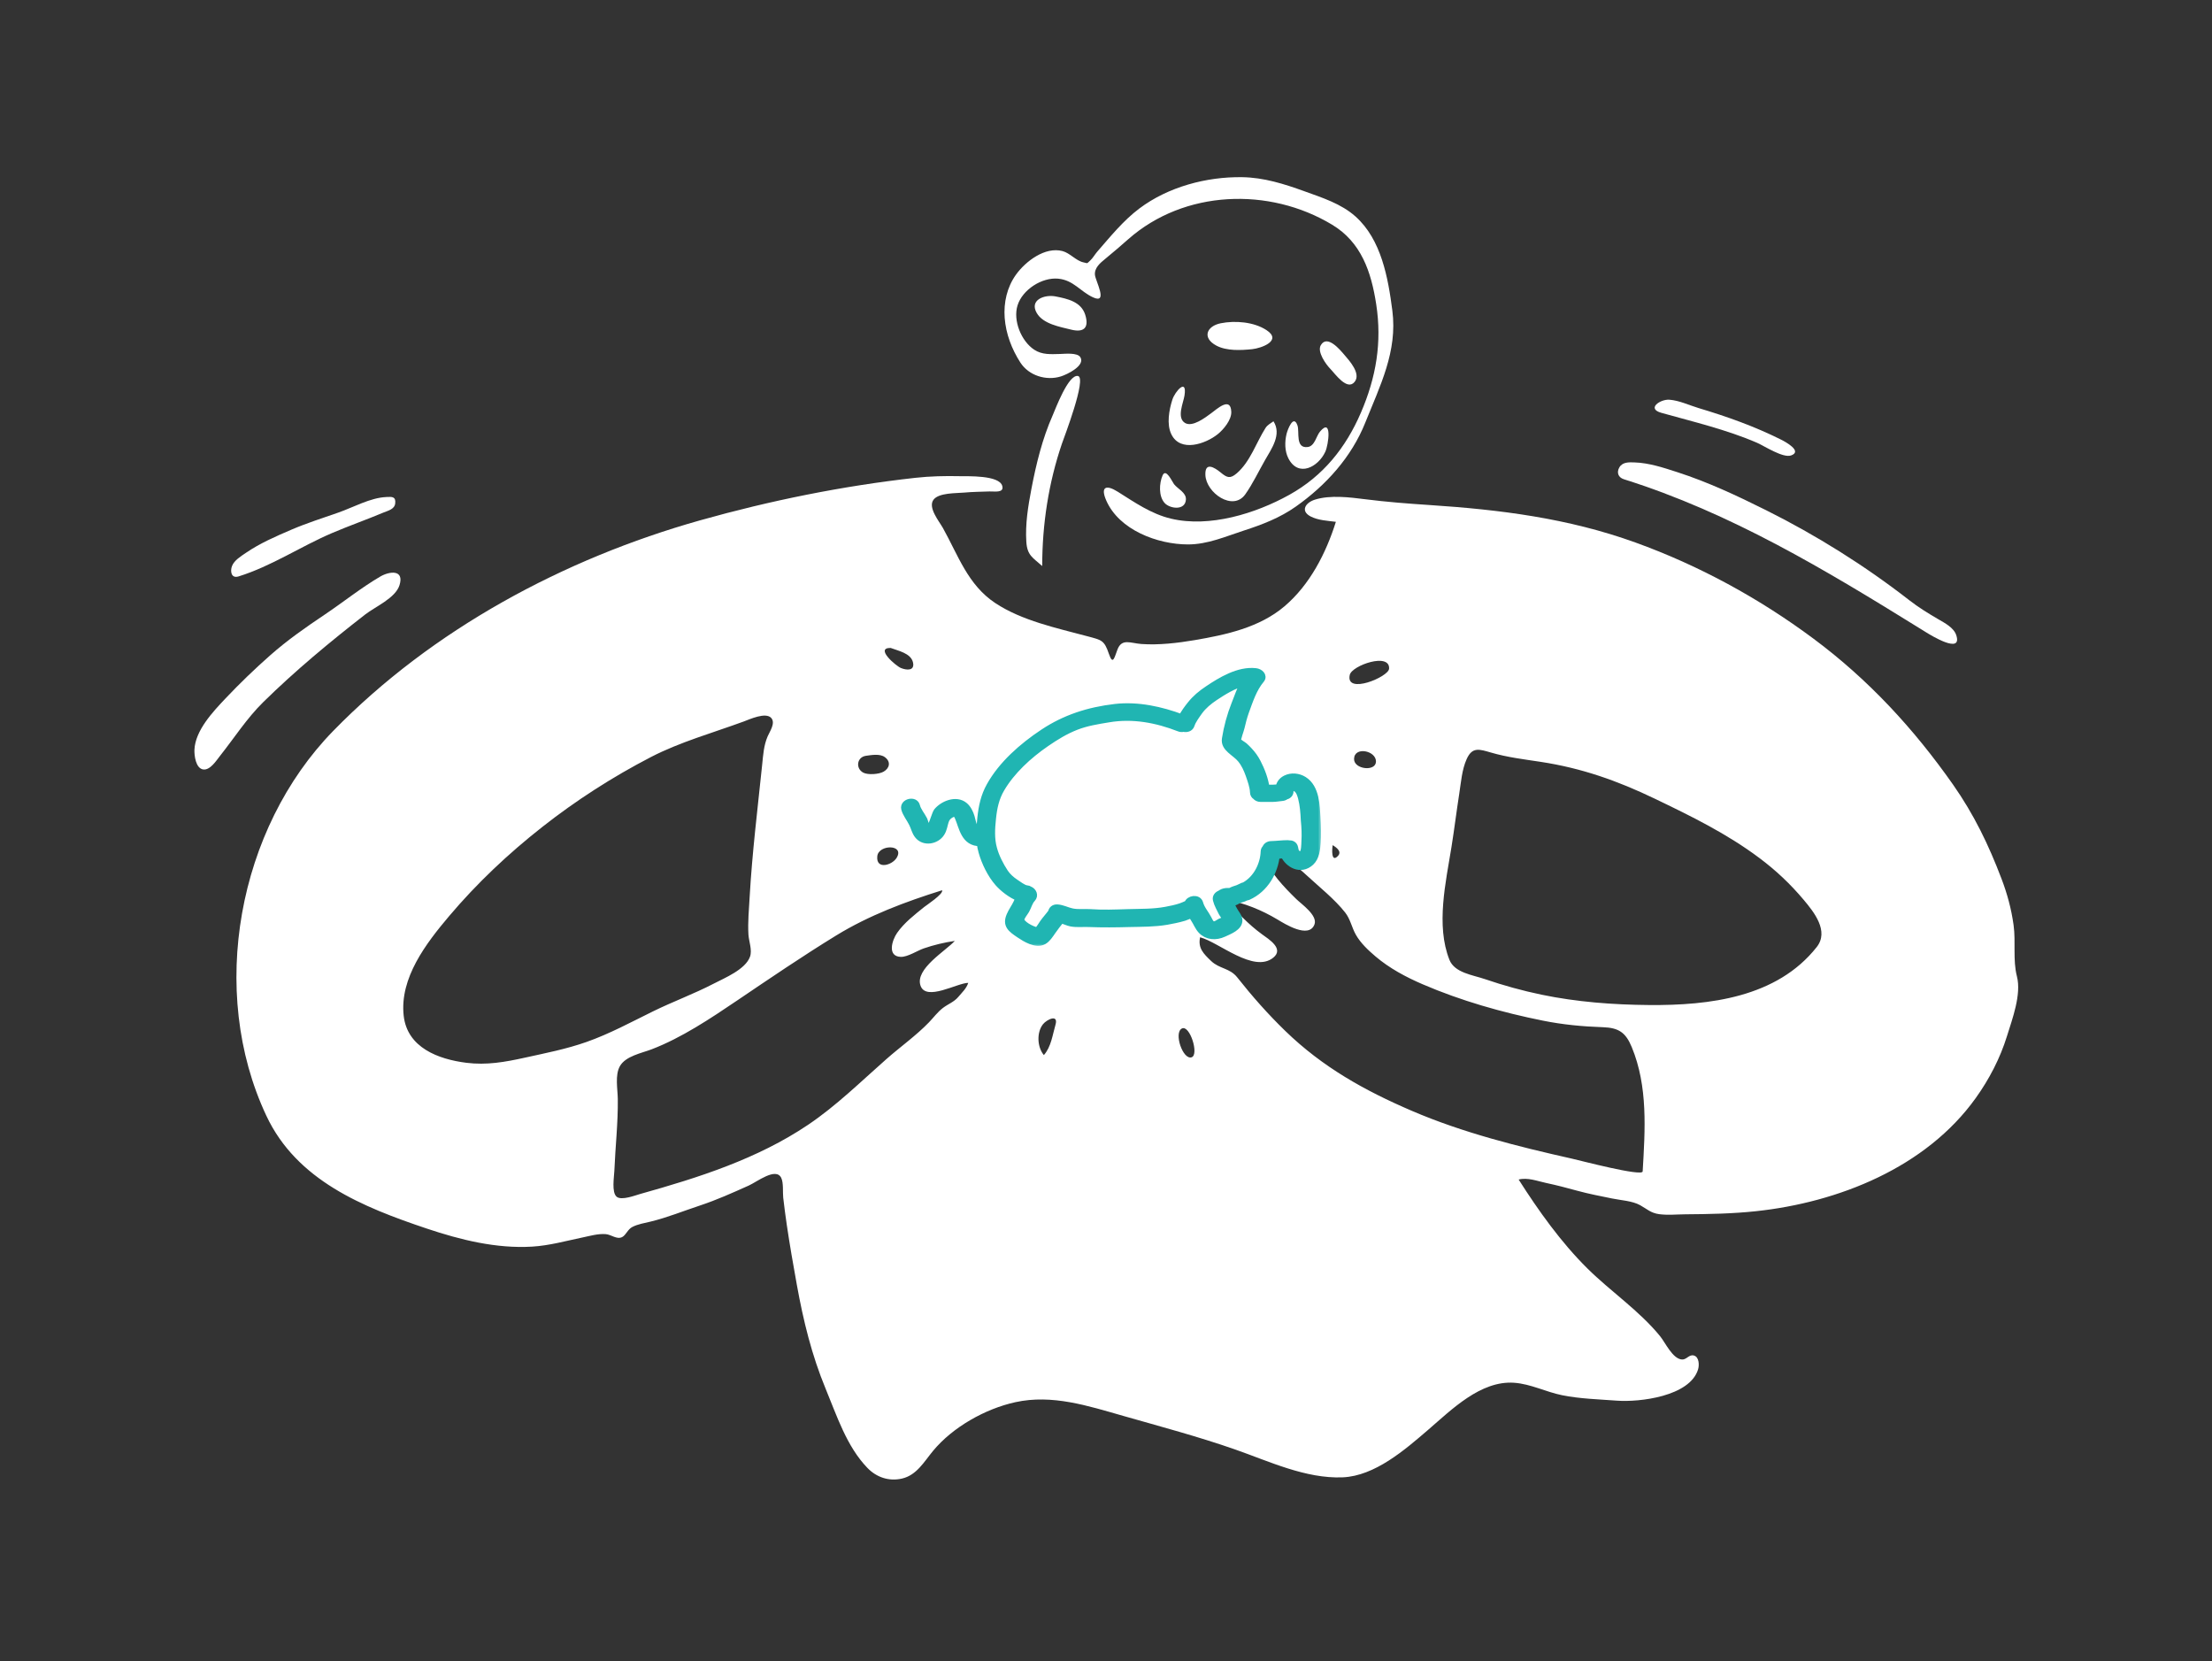 <svg width="313" height="235" viewBox="0 0 313 235" fill="none" xmlns="http://www.w3.org/2000/svg">
<rect x="0" y="0" width="313" height="235" fill="#333333" stroke="none"/>
<ellipse cx="157" cy="114" rx="24" ry="19" fill="white"/>
<path fill-rule="evenodd" clip-rule="evenodd" d="M257.07 133.986C251.435 141.134 241.855 142.263 233.347 142.193C228.238 142.151 223.118 141.766 218.109 140.725C215.409 140.163 212.727 139.42 210.117 138.526C208.394 137.936 205.828 137.641 205.095 135.794C203.16 130.922 204.583 124.811 205.38 119.866C205.785 117.35 206.09 114.82 206.484 112.302C206.736 110.691 206.857 108.909 207.532 107.402C208.322 105.637 209.32 105.99 210.992 106.477C213.295 107.15 215.66 107.429 218.028 107.791C223.807 108.673 228.849 110.453 234.101 112.975C239.294 115.469 244.332 117.93 248.964 121.398C251.311 123.155 253.334 125.063 255.218 127.302C256.673 129.033 258.845 131.734 257.07 133.986ZM232.439 165.735C232.393 166.504 223.562 164.181 222.4 163.92C214.775 162.21 206.998 160.262 199.799 157.172C193.08 154.287 187.16 150.987 181.872 145.863C179.407 143.474 177.19 140.959 175.069 138.28C174.006 136.937 172.553 137.093 171.368 135.957C170.301 134.935 169.484 134.137 169.817 132.608C172.482 133.31 177.402 137.724 180.165 135.495C181.739 134.225 179.556 132.898 178.547 132.162C176.652 130.777 175.032 129.069 173.525 127.277C176.112 127.778 178.52 128.747 180.771 130.096C181.771 130.695 185.199 132.867 185.997 130.796C186.488 129.521 184.164 127.919 183.439 127.214C181.659 125.482 179.738 123.461 178.793 121.133C181.129 120.591 183.331 122.396 184.922 123.867C186.688 125.499 188.853 127.213 190.334 129.094C191.098 130.065 191.264 131.211 191.861 132.257C192.532 133.435 193.606 134.444 194.633 135.315C196.611 136.994 198.924 138.23 201.298 139.253C206.724 141.589 212.54 143.242 218.323 144.402C221.161 144.971 223.928 145.233 226.808 145.33C229.046 145.405 230.037 146.074 230.891 148.136C233.204 153.716 232.784 159.855 232.439 165.735ZM166.023 123.217C164.73 124.428 163.048 125.187 161.695 126.351C160.505 127.375 159.132 128.468 157.804 129.296C156.386 130.18 155.326 129.561 154.049 128.761C152.55 127.822 150.827 127.442 149.283 126.602C143.946 123.697 137.415 116.578 138.412 110.042C138.834 107.271 140.266 104.546 142.867 103.289C145.229 102.147 148.663 101.514 151.19 102.468C152.615 103.006 153.635 104.195 154.549 105.363C155.614 106.725 156.021 106.51 157.106 105.196C159.047 102.847 162.247 100.785 165.411 100.835C166.983 100.86 168.545 101.191 169.962 101.844C170.154 101.933 170.261 102.2 170.453 102.291C170.69 102.403 171.078 102.171 171.243 102.275C171.658 102.537 172.072 103.358 172.311 103.774C173.271 105.444 174.999 108.719 173.257 110.125C173.256 110.125 173.335 112.027 173.311 112.244C173.188 113.378 172.796 114.315 172.291 115.353C170.773 118.47 168.533 120.869 166.023 123.217ZM168.604 149.589C167.378 149.97 166.058 146.129 167.233 145.516C168.354 144.931 169.714 149.245 168.604 149.589ZM149.35 144.996C148.926 146.447 148.747 148.094 147.708 149.275C146.758 148.147 146.664 146.066 147.586 144.907C148.112 144.245 149.815 143.411 149.35 144.996ZM188.578 119.571C188.571 119.608 190.053 120.316 189.33 121.091C188.342 122.15 188.478 120.09 188.578 119.571ZM194.702 107.744C194.685 109.211 191.579 108.857 191.601 107.381C191.628 105.565 194.72 106.189 194.702 107.744ZM190.994 95.481C191.302 94.138 196.705 92.269 196.557 94.61C196.484 95.784 190.342 98.337 190.994 95.481ZM135.607 141.039C135.001 141.767 134.141 142.054 133.415 142.613C132.653 143.198 132.109 143.958 131.444 144.646C129.618 146.534 127.42 148.085 125.451 149.819C121.829 153.007 118.36 156.434 114.344 159.138C107.169 163.969 98.848 166.612 90.588 168.925C89.903 169.117 87.932 169.891 87.255 169.314C86.525 168.693 86.896 166.506 86.93 165.679C87.067 162.289 87.462 158.859 87.419 155.474C87.401 154.084 86.994 152.107 87.72 150.835C88.53 149.414 90.791 148.999 92.19 148.464C96.442 146.839 100.538 144.098 104.294 141.559C108.911 138.437 113.574 135.264 118.325 132.35C122.98 129.496 128.115 127.584 133.308 125.954C133.548 126.459 131.071 128.086 130.787 128.314C129.429 129.408 127.951 130.542 126.943 131.985C126.229 133.007 125.496 135.32 127.468 135.379C128.423 135.408 129.836 134.484 130.703 134.185C132.134 133.691 133.608 133.344 135.106 133.118C133.819 134.536 129.456 137.081 130.25 139.438C131.02 141.725 135.474 139.056 137.008 139.056C136.756 139.854 136.125 140.416 135.607 141.039ZM82.982 147.422C80.129 148.425 77.205 148.995 74.261 149.643C71.455 150.26 68.861 150.726 65.987 150.364C62.018 149.865 57.626 148.221 57.123 143.712C56.526 138.369 60.3 133.459 63.54 129.626C67.483 124.962 71.911 120.792 76.71 117.017C81.504 113.245 86.677 109.92 92.098 107.113C96.222 104.977 100.879 103.681 105.239 102.078C106.069 101.773 108.363 100.702 109.139 101.589C109.766 102.307 108.913 103.504 108.627 104.17C108.069 105.47 107.993 106.778 107.849 108.174C107.206 114.406 106.432 120.636 106.076 126.895C105.977 128.639 105.802 130.463 105.904 132.209C105.96 133.176 106.463 134.407 106.128 135.351C105.484 137.165 102.535 138.366 100.972 139.177C98.173 140.628 95.21 141.71 92.383 143.098C89.279 144.622 86.256 146.27 82.982 147.422ZM122.545 106.929C123.328 106.821 124.501 106.608 125.199 107.115C126.109 107.777 125.87 108.697 125.03 109.177C124.366 109.556 122.812 109.66 122.156 109.316C121.038 108.73 121.227 107.11 122.545 106.929ZM126.881 121.359C126.249 122.413 123.936 123.104 124.137 121.138C124.31 119.454 128.047 119.419 126.881 121.359ZM126.023 91.67C127.04 92.064 128.886 92.402 129.188 93.71C129.468 94.928 128.314 94.847 127.482 94.512C126.797 94.237 123.745 91.649 126.023 91.67ZM285.394 138.128C284.8 135.816 285.253 133.257 284.925 130.889C284.607 128.593 284.035 126.484 283.213 124.32C281.395 119.531 279.312 115.22 276.364 111.017C270.813 103.102 264.372 96.13 256.595 90.349C248.917 84.641 240.415 80.003 231.409 76.752C221.859 73.305 212.245 72.105 202.174 71.444C199.166 71.247 196.161 71.013 193.171 70.633C190.985 70.356 188.245 70.013 186.084 70.683C184.726 71.104 183.968 72.288 185.447 73.065C186.496 73.616 187.868 73.681 189.027 73.828C187.628 78.272 185.351 82.732 181.744 85.792C178.222 88.78 173.509 89.805 169.065 90.562C166.654 90.973 163.956 91.291 161.508 91.114C159.961 91.002 158.753 90.285 158.129 91.879C157.696 92.987 157.491 94.202 156.919 92.53C156.244 90.553 155.912 90.566 153.811 90.004C149.513 88.856 144.586 87.808 140.836 85.325C136.946 82.749 135.593 78.582 133.422 74.701C132.884 73.742 131.264 71.8 132.092 70.701C132.849 69.696 135.311 69.797 136.438 69.692C137.628 69.581 138.825 69.576 140.018 69.53C140.71 69.503 142.101 69.787 141.822 68.754C141.403 67.197 136.906 67.397 135.789 67.371C133.712 67.325 131.607 67.373 129.541 67.601C119.296 68.734 108.959 70.829 99.045 73.623C79.81 79.043 61.181 89.031 47.143 103.419C33.669 117.23 29.4 140.213 37.684 157.848C41.988 167.013 51.331 170.778 60.387 173.819C65.164 175.422 70.222 176.677 75.3 176.374C77.737 176.229 80.049 175.573 82.426 175.078C83.462 174.863 84.641 174.519 85.706 174.606C86.512 174.671 87.286 175.411 88.042 175.018C88.579 174.739 88.812 173.938 89.467 173.597C90.255 173.188 91.209 173.04 92.059 172.833C94.422 172.259 96.711 171.328 99.021 170.565C101.409 169.776 103.663 168.759 105.955 167.731C107.113 167.212 109.791 165.102 110.545 166.645C110.889 167.349 110.742 168.707 110.826 169.446C110.973 170.737 111.145 172.026 111.333 173.312C111.749 176.144 112.246 178.964 112.755 181.781C113.674 186.863 114.859 191.728 116.839 196.508C118.421 200.325 119.809 204.651 122.746 207.688C124.028 209.013 125.777 209.61 127.616 209.193C129.707 208.719 130.749 206.819 132.018 205.283C134.812 201.903 139.424 199.313 143.683 198.381C148.898 197.239 153.978 198.909 158.956 200.328C164.221 201.83 169.581 203.26 174.75 205.065C179.566 206.747 184.766 209.231 189.989 209.015C194.544 208.826 198.798 205.119 202.083 202.294C205.382 199.456 209.507 195.301 214.251 195.635C216.607 195.801 218.753 196.937 221.048 197.399C223.567 197.906 226.247 197.978 228.808 198.167C231.988 198.402 239.102 197.573 240.278 193.748C240.452 193.18 240.454 192.012 239.704 191.785C239.015 191.576 238.663 192.382 238.01 192.345C236.681 192.27 235.643 189.954 234.913 189.057C231.967 185.436 227.926 182.735 224.621 179.464C220.888 175.771 217.702 171.297 214.889 166.884C216.161 166.553 217.533 167.102 218.763 167.363C220.259 167.68 221.715 168.062 223.189 168.468C224.813 168.915 226.46 169.223 228.108 169.563C229.338 169.817 230.97 169.894 232.08 170.511C233.049 171.049 233.59 171.628 234.793 171.784C236.016 171.943 237.272 171.809 238.501 171.801C241.825 171.778 245.142 171.716 248.45 171.365C260.14 170.123 272.531 165.179 279.561 155.366C281.472 152.697 283.013 149.74 283.986 146.602C284.746 144.152 286.055 140.7 285.394 138.128Z" fill="white"/>
<path fill-rule="evenodd" clip-rule="evenodd" d="M175.753 25.067C178.825 25.11 181.705 26.021 184.567 27.057C187.085 27.968 189.768 28.81 191.804 30.628C195.465 33.897 196.418 39.311 197.018 43.942C197.765 49.722 195.278 54.571 193.185 59.8C191.227 64.69 187.634 68.651 183.363 71.67C181.126 73.252 178.653 74.206 176.066 75.043C173.438 75.893 170.892 77.032 168.081 77.027C163.811 77.021 158.344 74.993 156.525 70.786C155.697 68.871 156.503 68.527 158.16 69.568C160.565 71.078 162.882 72.708 165.691 73.378C171.139 74.678 177.665 72.664 182.442 70.007C187.218 67.351 190.424 63.361 192.566 58.393C194.728 53.381 195.568 48.442 194.734 43.039C194.028 38.46 192.622 34.277 188.496 31.791C179.588 26.426 167.586 26.858 159.664 33.831C158.578 34.787 157.504 35.717 156.385 36.63C155.673 37.21 154.835 37.906 154.938 38.91C155.027 39.769 156.859 43.081 154.653 42.064C152.864 41.239 151.893 39.626 149.726 39.426C147.421 39.214 144.671 40.985 143.981 43.214C143.323 45.341 144.496 48.251 146.334 49.471C147.472 50.227 148.724 50.11 150.016 50.08C150.657 50.064 152.442 49.856 152.867 50.534C153.617 51.733 150.968 52.993 150.113 53.258C148.033 53.904 145.574 53.144 144.379 51.287C143.163 49.399 142.331 47.214 142.163 44.965C142.003 42.81 142.492 40.629 143.763 38.859C145.116 36.977 147.872 34.868 150.343 35.522C151.415 35.805 152.277 36.913 153.33 37.124C153.994 37.257 153.714 37.352 154.265 36.859C154.614 36.547 154.944 35.97 155.267 35.6C157.121 33.471 158.955 31.198 161.225 29.494C165.295 26.439 170.704 24.995 175.753 25.067ZM164.499 67.281C164.98 66.152 165.864 68.165 166.126 68.502C166.643 69.167 167.861 69.685 167.808 70.667C167.721 72.289 165.511 71.988 164.775 71.142C163.936 70.179 164.024 68.395 164.499 67.281ZM180.198 59.605C181.39 61.462 179.937 63.468 178.995 65.112C178.094 66.684 177.257 68.461 176.208 69.939C174.466 72.393 170.677 69.739 170.564 67.216C170.478 65.286 171.846 66.126 172.724 66.847C173.627 67.59 174.055 67.775 175.003 66.964C176.908 65.331 177.764 62.602 179.081 60.535C179.342 60.125 179.815 59.878 180.198 59.605ZM183.596 60.202C183.904 61.1 183.259 63.481 185.052 63.243C186.042 63.111 186.254 61.69 186.775 61.069C188.526 58.984 187.989 62.928 187.531 63.916C186.523 66.092 183.699 67.591 182.299 64.831C181.779 63.804 181.781 62.508 182.045 61.404C182.189 60.803 183.029 58.543 183.596 60.202ZM167.61 55.947C167.451 56.995 166.466 59.084 167.669 59.834C168.727 60.494 170.571 59.06 171.386 58.462C172.233 57.84 174.152 56.055 174.228 58.276C174.266 59.408 173.133 60.766 172.325 61.418C170.6 62.808 167.016 64.055 165.745 61.438C165.052 60.012 165.431 57.983 165.889 56.546C166.26 55.381 167.993 53.415 167.61 55.947ZM190.233 50.208C190.935 51.023 192.599 52.849 191.694 54.01C190.636 55.367 188.918 52.877 188.24 52.184C187.63 51.56 186.346 49.783 186.893 48.84C187.8 47.28 189.617 49.492 190.233 50.208ZM179.2 46.698C181.495 48.193 178.478 49.269 177.171 49.403C175.589 49.564 173.567 49.671 172.114 48.895C170.055 47.795 170.741 46.133 172.737 45.735C174.784 45.328 177.42 45.538 179.2 46.698ZM149.372 41.939C151.059 42.268 152.986 42.695 153.561 44.535C154.154 46.436 153.302 47.066 151.578 46.639C149.984 46.242 147.602 45.844 146.701 44.286C145.624 42.425 147.807 41.635 149.372 41.939Z" fill="white"/>
<path fill-rule="evenodd" clip-rule="evenodd" d="M56.531 82.789C55.965 84.618 53.099 85.831 51.67 86.942C46.671 90.831 41.786 94.88 37.267 99.319C34.921 101.622 33.146 104.409 31.112 106.971C30.616 107.596 29.736 108.997 28.763 108.865C27.695 108.722 27.479 106.882 27.513 106.079C27.63 103.34 30.131 100.694 31.916 98.808C33.923 96.687 36.068 94.62 38.26 92.689C40.672 90.562 43.291 88.735 45.959 86.946C48.579 85.189 51.09 83.159 53.815 81.568C55.099 80.818 57.23 80.533 56.531 82.789ZM231.272 65.423C233.359 65.489 235.395 66.173 237.363 66.809C241.691 68.207 245.814 70.146 249.88 72.172C257.007 75.725 263.866 80.023 270.153 84.91C271.467 85.932 272.814 86.759 274.244 87.595C275.158 88.13 276.462 88.782 276.815 89.873C277.71 92.644 273.192 89.863 272.551 89.465L271.649 88.905C258.272 80.615 244.91 72.559 229.779 67.805C228.973 67.552 228.722 66.833 229.145 66.12C229.604 65.347 230.497 65.399 231.272 65.423ZM55.923 71.224C55.826 72.068 54.87 72.26 54.225 72.531C51.82 73.541 49.354 74.403 46.955 75.43C42.502 77.337 38.413 80.104 33.765 81.55C32.703 81.882 32.547 80.81 32.831 80.08C33.148 79.266 34.099 78.695 34.787 78.224C36.771 76.864 39.022 75.887 41.226 74.942C43.411 74.005 45.66 73.297 47.901 72.511C49.983 71.781 52.399 70.422 54.635 70.322L54.733 70.317C55.444 70.281 56.035 70.233 55.923 71.224ZM235.07 58.403C232.943 57.805 234.953 56.458 236.217 56.553C237.627 56.658 238.99 57.324 240.328 57.726C244.417 58.954 248.208 60.297 252.028 62.202C252.598 62.487 255.108 63.836 253.448 64.433C252.297 64.847 249.61 63.071 248.622 62.645C244.28 60.773 239.615 59.681 235.07 58.403Z" fill="white"/>
<path fill-rule="evenodd" clip-rule="evenodd" d="M150.267 62.762C150.533 61.982 153.822 53.454 152.534 53.196C151.171 52.924 149.348 57.872 148.953 58.766C147.492 62.068 146.627 65.611 145.949 69.152C145.477 71.618 145.062 74.145 145.227 76.666C145.354 78.603 146.155 78.897 147.474 80.084C147.474 74.199 148.368 68.333 150.267 62.762Z" fill="white"/>
<mask id="path-6-outside-1" maskUnits="userSpaceOnUse" x="127" y="94" width="60" height="40" fill="black">
<rect fill="white" x="127" y="94" width="60" height="40"/>
<path d="M186.356 115.746C186.248 114.046 186.248 111.46 184.477 110.351C183.722 109.889 182.75 109.778 181.93 110.185C181.347 110.48 181.088 110.924 180.98 111.441C180.721 111.478 180.462 111.515 180.181 111.515C179.836 111.515 179.49 111.515 179.145 111.515C178.994 110.295 178.475 108.947 177.914 107.875C177.612 107.283 177.223 106.729 176.748 106.23C176.532 106.008 176.316 105.768 176.079 105.565C175.863 105.38 175.237 105.048 175.129 104.826C175.021 104.586 175.539 103.255 175.604 102.941C175.777 102.184 175.971 101.444 176.23 100.705C176.791 99.172 177.331 97.453 178.432 96.141C178.864 95.624 178.259 95.088 177.677 95.032C175.258 94.755 172.732 96.308 170.94 97.509C169.99 98.137 169.148 98.839 168.479 99.689C168.047 100.225 167.551 100.89 167.227 101.555C164.291 100.465 161.031 99.726 157.792 100.096C154.014 100.539 150.711 101.611 147.666 103.625C144.644 105.62 141.751 108.189 140.088 111.182C139.268 112.642 138.965 114.12 138.793 115.728C138.728 116.393 138.663 117.058 138.663 117.742C137.756 117.65 137.584 116.116 137.411 115.58C137.238 115.026 136.958 114.416 136.483 114.01C135.295 112.993 133.374 113.825 132.575 114.841C132.359 115.118 131.711 117.483 131.366 117.391C131.085 117.317 130.848 116.227 130.74 116.005C130.437 115.395 129.833 114.693 129.682 114.028C129.466 113.104 127.803 113.492 128.019 114.416C128.192 115.118 128.775 115.82 129.099 116.486C129.379 117.021 129.487 117.65 129.876 118.149C130.74 119.276 132.488 118.943 133.179 117.853C133.525 117.317 133.568 116.726 133.762 116.153C133.892 115.802 134.043 115.562 134.388 115.321C135.079 114.86 135.382 115.063 135.619 115.673C136.202 117.021 136.461 119.257 138.706 119.22C138.75 119.664 138.836 120.089 138.965 120.532C139.376 121.992 140.196 123.711 141.254 124.912C141.902 125.651 143.068 126.593 144.233 127.037C144.104 127.258 143.996 127.499 143.888 127.739C143.607 128.349 143.176 128.903 142.916 129.531C142.334 130.88 143.068 131.416 144.255 132.21C145.054 132.746 146.587 133.726 147.666 133.134C148.184 132.839 148.573 132.229 148.875 131.785C149.264 131.213 149.717 130.658 150.149 130.104C150.624 130.252 151.099 130.492 151.574 130.584C152.416 130.732 153.258 130.621 154.1 130.658C156.022 130.732 157.9 130.714 159.843 130.658C161.614 130.621 163.341 130.64 165.09 130.344C165.91 130.196 166.752 130.03 167.551 129.79C167.896 129.679 168.242 129.513 168.587 129.365C168.717 129.587 168.846 129.808 168.997 130.03C169.343 130.547 169.559 131.157 169.99 131.619C170.811 132.488 172.02 132.58 173.143 132.063C173.985 131.675 175.323 131.176 175.302 130.196C175.28 129.66 174.827 129.217 174.589 128.755C174.416 128.422 174.201 128.053 174.049 127.683C174.179 127.683 174.308 127.702 174.395 127.683C174.762 127.628 174.935 127.48 175.237 127.332C175.453 127.221 175.69 127.184 175.928 127.092C176.057 127.037 176.165 126.981 176.295 126.926C176.403 126.907 176.489 126.889 176.597 126.852C179.037 125.762 180.354 123.304 180.591 121.013C180.958 120.994 181.325 120.957 181.692 120.939C182.297 122.269 184.046 123.286 185.471 121.974C186.205 121.29 186.313 120.144 186.377 119.257C186.464 118.075 186.421 116.892 186.356 115.746ZM184.65 119.054C184.629 119.461 184.65 120.532 184.283 120.828C184.002 121.068 183.571 120.846 183.42 120.643C183.268 120.458 183.225 120.144 183.182 119.922C183.096 119.516 182.75 119.368 182.383 119.387C182.34 119.387 182.275 119.368 182.21 119.368C181.433 119.368 180.678 119.479 179.9 119.497C179.469 119.497 179.188 119.738 179.101 120.015C178.972 120.126 178.886 120.292 178.886 120.477C178.821 122.269 177.892 124.32 176.079 125.318C175.993 125.337 175.928 125.355 175.863 125.374C175.625 125.466 175.41 125.614 175.151 125.706C174.87 125.817 174.589 125.872 174.33 126.002C174.049 126.15 174.093 126.131 173.747 126.131C173.402 126.131 173.099 126.187 172.819 126.353C172.776 126.39 172.711 126.427 172.668 126.464C172.301 126.593 172.02 126.907 172.128 127.314C172.279 127.942 172.646 128.552 172.927 129.143C172.991 129.291 173.51 129.919 173.466 130.048C173.423 130.178 172.819 130.363 172.689 130.437C172.409 130.584 172.02 130.917 171.675 130.843C171.286 130.769 171.113 130.289 170.962 130.012C170.573 129.254 169.969 128.607 169.753 127.794C169.537 126.981 168.242 127.184 168.069 127.868C167.724 128.016 167.4 128.182 167.054 128.293C166.385 128.515 165.651 128.663 164.96 128.792C163.168 129.125 161.398 129.069 159.606 129.125C157.814 129.18 156.065 129.254 154.273 129.125C153.409 129.069 152.546 129.198 151.682 129.014C150.97 128.866 150.365 128.515 149.631 128.459C149.134 128.422 148.854 128.718 148.811 129.051C148.444 129.568 147.99 130.048 147.623 130.566C147.364 130.935 147.127 131.379 146.781 131.712C145.896 131.545 144.428 130.714 144.449 130.104C144.471 129.679 144.968 129.143 145.183 128.755C145.486 128.219 145.615 127.572 146.047 127.129C146.457 126.685 146.177 126.113 145.723 125.909C145.594 125.817 145.443 125.762 145.227 125.743C144.795 125.706 143.996 125.078 143.672 124.875C143.068 124.468 142.571 124.025 142.182 123.452C141.513 122.436 140.887 121.216 140.585 120.07C140.196 118.703 140.282 117.225 140.434 115.82C140.585 114.324 140.865 112.919 141.664 111.57C143.132 109.076 145.507 106.877 148.033 105.14C149.35 104.235 150.754 103.366 152.287 102.775C153.755 102.202 155.288 101.962 156.864 101.703C160.318 101.112 163.708 101.777 166.838 102.997C167.054 103.089 167.27 103.089 167.464 103.034C167.896 103.144 168.393 103.034 168.544 102.553C168.738 101.925 169.3 101.186 169.688 100.631C170.271 99.837 171.048 99.19 171.912 98.617C173.035 97.878 174.524 96.917 176.036 96.566C175.496 97.546 175.151 98.617 174.74 99.634C174.114 101.204 173.661 102.886 173.402 104.53C173.186 105.861 174.805 106.433 175.604 107.431C176.144 108.097 176.468 108.836 176.748 109.612C177.007 110.369 177.353 111.293 177.374 112.088C177.374 112.346 177.504 112.55 177.698 112.661C177.828 112.827 178.065 112.956 178.367 112.956C178.929 112.956 179.512 112.956 180.073 112.956C180.526 112.956 180.937 112.864 181.39 112.827C181.606 112.808 181.779 112.753 181.908 112.642C182.232 112.568 182.534 112.346 182.534 111.958C182.556 111.441 182.858 111.182 183.463 111.57C183.894 111.866 184.067 112.494 184.175 112.901C184.434 113.899 184.521 115.007 184.564 116.024C184.672 117.058 184.715 118.075 184.65 119.054Z"/>
</mask>
<path d="M186.356 115.746C186.248 114.046 186.248 111.46 184.477 110.351C183.722 109.889 182.75 109.778 181.93 110.185C181.347 110.48 181.088 110.924 180.98 111.441C180.721 111.478 180.462 111.515 180.181 111.515C179.836 111.515 179.49 111.515 179.145 111.515C178.994 110.295 178.475 108.947 177.914 107.875C177.612 107.283 177.223 106.729 176.748 106.23C176.532 106.008 176.316 105.768 176.079 105.565C175.863 105.38 175.237 105.048 175.129 104.826C175.021 104.586 175.539 103.255 175.604 102.941C175.777 102.184 175.971 101.444 176.23 100.705C176.791 99.172 177.331 97.453 178.432 96.141C178.864 95.624 178.259 95.088 177.677 95.032C175.258 94.755 172.732 96.308 170.94 97.509C169.99 98.137 169.148 98.839 168.479 99.689C168.047 100.225 167.551 100.89 167.227 101.555C164.291 100.465 161.031 99.726 157.792 100.096C154.014 100.539 150.711 101.611 147.666 103.625C144.644 105.62 141.751 108.189 140.088 111.182C139.268 112.642 138.965 114.12 138.793 115.728C138.728 116.393 138.663 117.058 138.663 117.742C137.756 117.65 137.584 116.116 137.411 115.58C137.238 115.026 136.958 114.416 136.483 114.01C135.295 112.993 133.374 113.825 132.575 114.841C132.359 115.118 131.711 117.483 131.366 117.391C131.085 117.317 130.848 116.227 130.74 116.005C130.437 115.395 129.833 114.693 129.682 114.028C129.466 113.104 127.803 113.492 128.019 114.416C128.192 115.118 128.775 115.82 129.099 116.486C129.379 117.021 129.487 117.65 129.876 118.149C130.74 119.276 132.488 118.943 133.179 117.853C133.525 117.317 133.568 116.726 133.762 116.153C133.892 115.802 134.043 115.562 134.388 115.321C135.079 114.86 135.382 115.063 135.619 115.673C136.202 117.021 136.461 119.257 138.706 119.22C138.75 119.664 138.836 120.089 138.965 120.532C139.376 121.992 140.196 123.711 141.254 124.912C141.902 125.651 143.068 126.593 144.233 127.037C144.104 127.258 143.996 127.499 143.888 127.739C143.607 128.349 143.176 128.903 142.916 129.531C142.334 130.88 143.068 131.416 144.255 132.21C145.054 132.746 146.587 133.726 147.666 133.134C148.184 132.839 148.573 132.229 148.875 131.785C149.264 131.213 149.717 130.658 150.149 130.104C150.624 130.252 151.099 130.492 151.574 130.584C152.416 130.732 153.258 130.621 154.1 130.658C156.022 130.732 157.9 130.714 159.843 130.658C161.614 130.621 163.341 130.64 165.09 130.344C165.91 130.196 166.752 130.03 167.551 129.79C167.896 129.679 168.242 129.513 168.587 129.365C168.717 129.587 168.846 129.808 168.997 130.03C169.343 130.547 169.559 131.157 169.99 131.619C170.811 132.488 172.02 132.58 173.143 132.063C173.985 131.675 175.323 131.176 175.302 130.196C175.28 129.66 174.827 129.217 174.589 128.755C174.416 128.422 174.201 128.053 174.049 127.683C174.179 127.683 174.308 127.702 174.395 127.683C174.762 127.628 174.935 127.48 175.237 127.332C175.453 127.221 175.69 127.184 175.928 127.092C176.057 127.037 176.165 126.981 176.295 126.926C176.403 126.907 176.489 126.889 176.597 126.852C179.037 125.762 180.354 123.304 180.591 121.013C180.958 120.994 181.325 120.957 181.692 120.939C182.297 122.269 184.046 123.286 185.471 121.974C186.205 121.29 186.313 120.144 186.377 119.257C186.464 118.075 186.421 116.892 186.356 115.746ZM184.65 119.054C184.629 119.461 184.65 120.532 184.283 120.828C184.002 121.068 183.571 120.846 183.42 120.643C183.268 120.458 183.225 120.144 183.182 119.922C183.096 119.516 182.75 119.368 182.383 119.387C182.34 119.387 182.275 119.368 182.21 119.368C181.433 119.368 180.678 119.479 179.9 119.497C179.469 119.497 179.188 119.738 179.101 120.015C178.972 120.126 178.886 120.292 178.886 120.477C178.821 122.269 177.892 124.32 176.079 125.318C175.993 125.337 175.928 125.355 175.863 125.374C175.625 125.466 175.41 125.614 175.151 125.706C174.87 125.817 174.589 125.872 174.33 126.002C174.049 126.15 174.093 126.131 173.747 126.131C173.402 126.131 173.099 126.187 172.819 126.353C172.776 126.39 172.711 126.427 172.668 126.464C172.301 126.593 172.02 126.907 172.128 127.314C172.279 127.942 172.646 128.552 172.927 129.143C172.991 129.291 173.51 129.919 173.466 130.048C173.423 130.178 172.819 130.363 172.689 130.437C172.409 130.584 172.02 130.917 171.675 130.843C171.286 130.769 171.113 130.289 170.962 130.012C170.573 129.254 169.969 128.607 169.753 127.794C169.537 126.981 168.242 127.184 168.069 127.868C167.724 128.016 167.4 128.182 167.054 128.293C166.385 128.515 165.651 128.663 164.96 128.792C163.168 129.125 161.398 129.069 159.606 129.125C157.814 129.18 156.065 129.254 154.273 129.125C153.409 129.069 152.546 129.198 151.682 129.014C150.97 128.866 150.365 128.515 149.631 128.459C149.134 128.422 148.854 128.718 148.811 129.051C148.444 129.568 147.99 130.048 147.623 130.566C147.364 130.935 147.127 131.379 146.781 131.712C145.896 131.545 144.428 130.714 144.449 130.104C144.471 129.679 144.968 129.143 145.183 128.755C145.486 128.219 145.615 127.572 146.047 127.129C146.457 126.685 146.177 126.113 145.723 125.909C145.594 125.817 145.443 125.762 145.227 125.743C144.795 125.706 143.996 125.078 143.672 124.875C143.068 124.468 142.571 124.025 142.182 123.452C141.513 122.436 140.887 121.216 140.585 120.07C140.196 118.703 140.282 117.225 140.434 115.82C140.585 114.324 140.865 112.919 141.664 111.57C143.132 109.076 145.507 106.877 148.033 105.14C149.35 104.235 150.754 103.366 152.287 102.775C153.755 102.202 155.288 101.962 156.864 101.703C160.318 101.112 163.708 101.777 166.838 102.997C167.054 103.089 167.27 103.089 167.464 103.034C167.896 103.144 168.393 103.034 168.544 102.553C168.738 101.925 169.3 101.186 169.688 100.631C170.271 99.837 171.048 99.19 171.912 98.617C173.035 97.878 174.524 96.917 176.036 96.566C175.496 97.546 175.151 98.617 174.74 99.634C174.114 101.204 173.661 102.886 173.402 104.53C173.186 105.861 174.805 106.433 175.604 107.431C176.144 108.097 176.468 108.836 176.748 109.612C177.007 110.369 177.353 111.293 177.374 112.088C177.374 112.346 177.504 112.55 177.698 112.661C177.828 112.827 178.065 112.956 178.367 112.956C178.929 112.956 179.512 112.956 180.073 112.956C180.526 112.956 180.937 112.864 181.39 112.827C181.606 112.808 181.779 112.753 181.908 112.642C182.232 112.568 182.534 112.346 182.534 111.958C182.556 111.441 182.858 111.182 183.463 111.57C183.894 111.866 184.067 112.494 184.175 112.901C184.434 113.899 184.521 115.007 184.564 116.024C184.672 117.058 184.715 118.075 184.65 119.054Z" fill="#20B5B2"/>
<path d="M186.356 115.746C186.248 114.046 186.248 111.46 184.477 110.351C183.722 109.889 182.75 109.778 181.93 110.185C181.347 110.48 181.088 110.924 180.98 111.441C180.721 111.478 180.462 111.515 180.181 111.515C179.836 111.515 179.49 111.515 179.145 111.515C178.994 110.295 178.475 108.947 177.914 107.875C177.612 107.283 177.223 106.729 176.748 106.23C176.532 106.008 176.316 105.768 176.079 105.565C175.863 105.38 175.237 105.048 175.129 104.826C175.021 104.586 175.539 103.255 175.604 102.941C175.777 102.184 175.971 101.444 176.23 100.705C176.791 99.172 177.331 97.453 178.432 96.141C178.864 95.624 178.259 95.088 177.677 95.032C175.258 94.755 172.732 96.308 170.94 97.509C169.99 98.137 169.148 98.839 168.479 99.689C168.047 100.225 167.551 100.89 167.227 101.555C164.291 100.465 161.031 99.726 157.792 100.096C154.014 100.539 150.711 101.611 147.666 103.625C144.644 105.62 141.751 108.189 140.088 111.182C139.268 112.642 138.965 114.12 138.793 115.728C138.728 116.393 138.663 117.058 138.663 117.742C137.756 117.65 137.584 116.116 137.411 115.58C137.238 115.026 136.958 114.416 136.483 114.01C135.295 112.993 133.374 113.825 132.575 114.841C132.359 115.118 131.711 117.483 131.366 117.391C131.085 117.317 130.848 116.227 130.74 116.005C130.437 115.395 129.833 114.693 129.682 114.028C129.466 113.104 127.803 113.492 128.019 114.416C128.192 115.118 128.775 115.82 129.099 116.486C129.379 117.021 129.487 117.65 129.876 118.149C130.74 119.276 132.488 118.943 133.179 117.853C133.525 117.317 133.568 116.726 133.762 116.153C133.892 115.802 134.043 115.562 134.388 115.321C135.079 114.86 135.382 115.063 135.619 115.673C136.202 117.021 136.461 119.257 138.706 119.22C138.75 119.664 138.836 120.089 138.965 120.532C139.376 121.992 140.196 123.711 141.254 124.912C141.902 125.651 143.068 126.593 144.233 127.037C144.104 127.258 143.996 127.499 143.888 127.739C143.607 128.349 143.176 128.903 142.916 129.531C142.334 130.88 143.068 131.416 144.255 132.21C145.054 132.746 146.587 133.726 147.666 133.134C148.184 132.839 148.573 132.229 148.875 131.785C149.264 131.213 149.717 130.658 150.149 130.104C150.624 130.252 151.099 130.492 151.574 130.584C152.416 130.732 153.258 130.621 154.1 130.658C156.022 130.732 157.9 130.714 159.843 130.658C161.614 130.621 163.341 130.64 165.09 130.344C165.91 130.196 166.752 130.03 167.551 129.79C167.896 129.679 168.242 129.513 168.587 129.365C168.717 129.587 168.846 129.808 168.997 130.03C169.343 130.547 169.559 131.157 169.99 131.619C170.811 132.488 172.02 132.58 173.143 132.063C173.985 131.675 175.323 131.176 175.302 130.196C175.28 129.66 174.827 129.217 174.589 128.755C174.416 128.422 174.201 128.053 174.049 127.683C174.179 127.683 174.308 127.702 174.395 127.683C174.762 127.628 174.935 127.48 175.237 127.332C175.453 127.221 175.69 127.184 175.928 127.092C176.057 127.037 176.165 126.981 176.295 126.926C176.403 126.907 176.489 126.889 176.597 126.852C179.037 125.762 180.354 123.304 180.591 121.013C180.958 120.994 181.325 120.957 181.692 120.939C182.297 122.269 184.046 123.286 185.471 121.974C186.205 121.29 186.313 120.144 186.377 119.257C186.464 118.075 186.421 116.892 186.356 115.746ZM184.65 119.054C184.629 119.461 184.65 120.532 184.283 120.828C184.002 121.068 183.571 120.846 183.42 120.643C183.268 120.458 183.225 120.144 183.182 119.922C183.096 119.516 182.75 119.368 182.383 119.387C182.34 119.387 182.275 119.368 182.21 119.368C181.433 119.368 180.678 119.479 179.9 119.497C179.469 119.497 179.188 119.738 179.101 120.015C178.972 120.126 178.886 120.292 178.886 120.477C178.821 122.269 177.892 124.32 176.079 125.318C175.993 125.337 175.928 125.355 175.863 125.374C175.625 125.466 175.41 125.614 175.151 125.706C174.87 125.817 174.589 125.872 174.33 126.002C174.049 126.15 174.093 126.131 173.747 126.131C173.402 126.131 173.099 126.187 172.819 126.353C172.776 126.39 172.711 126.427 172.668 126.464C172.301 126.593 172.02 126.907 172.128 127.314C172.279 127.942 172.646 128.552 172.927 129.143C172.991 129.291 173.51 129.919 173.466 130.048C173.423 130.178 172.819 130.363 172.689 130.437C172.409 130.584 172.02 130.917 171.675 130.843C171.286 130.769 171.113 130.289 170.962 130.012C170.573 129.254 169.969 128.607 169.753 127.794C169.537 126.981 168.242 127.184 168.069 127.868C167.724 128.016 167.4 128.182 167.054 128.293C166.385 128.515 165.651 128.663 164.96 128.792C163.168 129.125 161.398 129.069 159.606 129.125C157.814 129.18 156.065 129.254 154.273 129.125C153.409 129.069 152.546 129.198 151.682 129.014C150.97 128.866 150.365 128.515 149.631 128.459C149.134 128.422 148.854 128.718 148.811 129.051C148.444 129.568 147.99 130.048 147.623 130.566C147.364 130.935 147.127 131.379 146.781 131.712C145.896 131.545 144.428 130.714 144.449 130.104C144.471 129.679 144.968 129.143 145.183 128.755C145.486 128.219 145.615 127.572 146.047 127.129C146.457 126.685 146.177 126.113 145.723 125.909C145.594 125.817 145.443 125.762 145.227 125.743C144.795 125.706 143.996 125.078 143.672 124.875C143.068 124.468 142.571 124.025 142.182 123.452C141.513 122.436 140.887 121.216 140.585 120.07C140.196 118.703 140.282 117.225 140.434 115.82C140.585 114.324 140.865 112.919 141.664 111.57C143.132 109.076 145.507 106.877 148.033 105.14C149.35 104.235 150.754 103.366 152.287 102.775C153.755 102.202 155.288 101.962 156.864 101.703C160.318 101.112 163.708 101.777 166.838 102.997C167.054 103.089 167.27 103.089 167.464 103.034C167.896 103.144 168.393 103.034 168.544 102.553C168.738 101.925 169.3 101.186 169.688 100.631C170.271 99.837 171.048 99.19 171.912 98.617C173.035 97.878 174.524 96.917 176.036 96.566C175.496 97.546 175.151 98.617 174.74 99.634C174.114 101.204 173.661 102.886 173.402 104.53C173.186 105.861 174.805 106.433 175.604 107.431C176.144 108.097 176.468 108.836 176.748 109.612C177.007 110.369 177.353 111.293 177.374 112.088C177.374 112.346 177.504 112.55 177.698 112.661C177.828 112.827 178.065 112.956 178.367 112.956C178.929 112.956 179.512 112.956 180.073 112.956C180.526 112.956 180.937 112.864 181.39 112.827C181.606 112.808 181.779 112.753 181.908 112.642C182.232 112.568 182.534 112.346 182.534 111.958C182.556 111.441 182.858 111.182 183.463 111.57C183.894 111.866 184.067 112.494 184.175 112.901C184.434 113.899 184.521 115.007 184.564 116.024C184.672 117.058 184.715 118.075 184.65 119.054Z" stroke="#20B5B2" mask="url(#path-6-outside-1)"/>
</svg>
